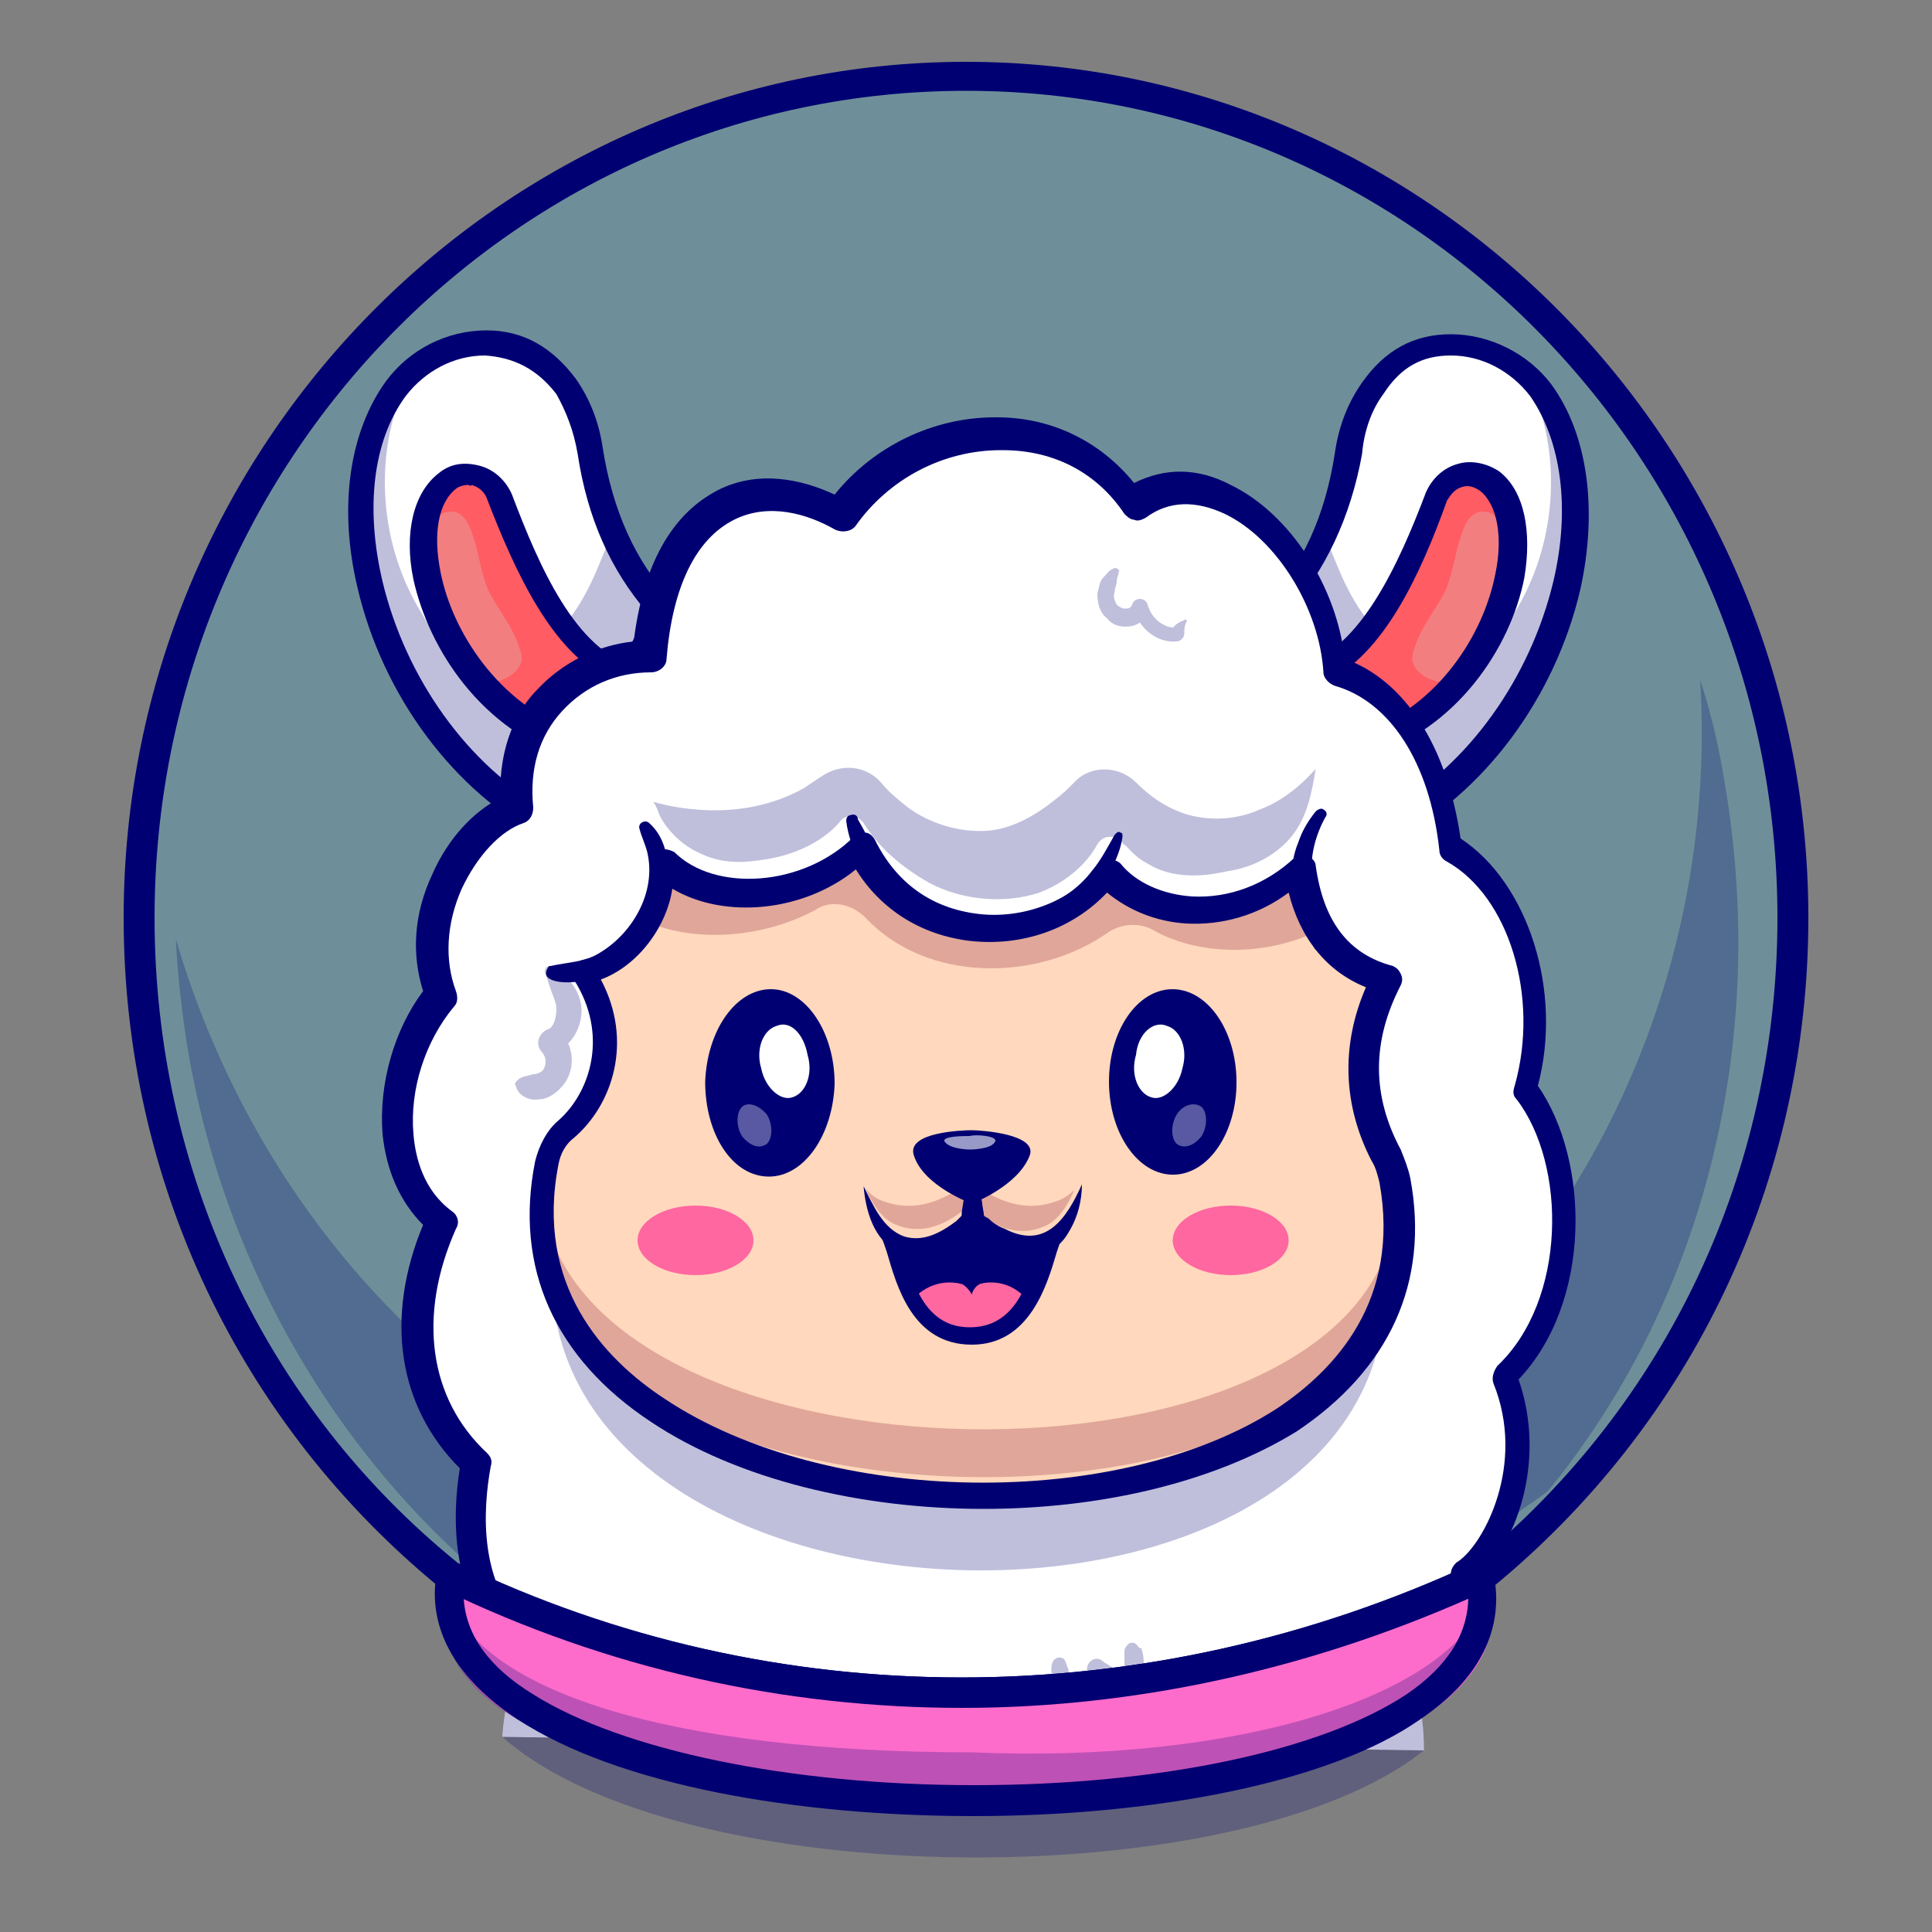 <?xml version="1.0" encoding="utf-8"?>
<!-- Generator: Adobe Illustrator 29.8.2, SVG Export Plug-In . SVG Version: 9.03 Build 0)  -->
<svg version="1.0" id="Layer_1" xmlns="http://www.w3.org/2000/svg" xmlns:xlink="http://www.w3.org/1999/xlink" x="0px" y="0px"
	 viewBox="0 0 100 100" style="enable-background:new 0 0 100 100;" xml:space="preserve">
<rect x="0" y="0" width="100" height="100" fill="#808080" stroke="none"/>
<style type="text/css">
	.st0{opacity:0.2;}
	.st1{fill:#29CDFF;}
	.st2{opacity:0.25;}
	.st3{fill:#000072;}
	.st4{fill:#FFFFFF;}
	.st5{fill:#F27E80;}
	.st6{fill:#FF5C64;}
	.st7{fill:#FFD8BD;}
	.st8{fill:#E0A699;}
	.st9{opacity:0.35;}
	.st10{fill:#512717;}
	.st11{fill:#FF67A0;}
	.st12{opacity:0.6;}
	.st13{fill:#FD6CCB;}
</style>
<g>
	<g>
		<g>
			<g class="st0">
				<path class="st1" d="M92.8,47.5c0,13.8-6.3,26.1-16.1,34.1h0c-17,7.9-36.3,8.2-53.4,0h0c-9.8-8-16.1-20.3-16.1-34.1
					C7.2,23.4,26.4,3.9,50,3.9S92.8,23.4,92.8,47.5z"/>
			</g>
			<g class="st2">
				<path class="st3" d="M78.2,66L78.2,66c-14.5,10.6-32.4,13.9-49.6,8.4l0,0C19.5,69,12.4,59.8,9.1,48.6c0.1,1.9,0.3,3.7,0.6,5.6
					c2.3,13.7,10.3,25,20.8,31.4l0,0c17.2,5.5,35.1,2.2,49.6-8.4l0,0c7.8-9.5,11.5-22.7,9.2-36.5c-0.3-1.9-0.7-3.7-1.3-5.5
					C88.7,46.8,84.9,57.8,78.2,66z"/>
			</g>
			<g>
				<g>
					<g>
						<path class="st4" d="M71.7,42.8l-5.7-11.2c1.1-1.1,2-2.5,2.6-4c0.5-1.3,0.9-2.7,1.2-4.2c0.2-1.2,0.6-2.3,1.3-3.3
							c1-1.5,2.3-2.2,4-2.2c1.7,0,3.4,0.8,4.5,2.1c0.1,0.1,0.1,0.2,0.2,0.2C84,26.1,80.2,38.4,71.7,42.8z"/>
					</g>
					<g>
						<path class="st3" d="M71.7,43.5c-0.1,0-0.1,0-0.2,0c-0.2-0.1-0.3-0.2-0.4-0.3l-5.7-11.2c-0.1-0.2-0.1-0.5,0.1-0.7
							c1.9-2,3.1-4.6,3.6-7.9c0.2-1.4,0.7-2.6,1.4-3.6c1.2-1.7,2.7-2.5,4.6-2.5c2,0,4,1,5.2,2.6c1.9,2.6,2.4,6.5,1.5,10.6
							c-1.3,5.6-5,10.6-9.7,13C71.9,43.4,71.8,43.5,71.7,43.5z M66.7,31.7l5.2,10.2c4.1-2.3,7.3-6.8,8.5-11.8
							c0.9-3.8,0.4-7.3-1.2-9.6c-1-1.3-2.5-2.1-4.1-2.1c0,0,0,0,0,0c-1.5,0-2.6,0.6-3.5,2c-0.6,0.8-1,1.9-1.1,3.1
							C69.9,26.8,68.6,29.5,66.7,31.7z"/>
					</g>
					<g class="st2">
						<g>
							<path class="st3" d="M71.7,42.8l-5.7-11.2c1.1-1.1,2-2.5,2.6-4c0.1,0.5,0.3,0.9,0.5,1.4c0.6,1.5,1.4,3.1,2.7,4.1
								c1.3,1,3.2,1.5,4.6,0.7c0.9-0.4,1.5-1.2,2-2.1c2.1-3.4,2.5-7.9,0.9-11.6l0.2-0.2c0.1,0.1,0.1,0.2,0.2,0.2
								C84,26.1,80.2,38.4,71.7,42.8z"/>
						</g>
					</g>
					<g>
						<path class="st5" d="M70.4,38.6c7-2.2,9.6-11.3,6.7-13.8c-0.9-0.8-2.3-0.3-2.7,0.8c-1.7,4.7-3.8,8.5-6.8,9.3L70.4,38.6z"/>
					</g>
					<g>
						<path class="st6" d="M77.9,27.9c-0.1-0.3-0.2-0.6-0.3-0.9c-0.2-0.3-0.4-0.5-0.7-0.5c-0.3-0.1-0.7,0.1-0.9,0.4
							c-0.2,0.3-0.3,0.6-0.4,0.9c-0.3,0.9-0.4,1.9-0.8,2.8c-0.5,1-1.3,1.9-1.6,3c-0.1,0.2-0.1,0.4-0.1,0.6c0.1,0.4,0.4,0.7,0.8,0.9
							c0.2,0.1,0.5,0.2,0.7,0.2c0.3,0,0.5-0.1,0.7-0.3c-0.6,0.7-1.2,1.4-1.8,2.1c-0.6,0.6-1.1,1.3-1.8,1.7c-0.1,0.1-0.3,0.2-0.5,0.2
							c-0.1,0-0.3-0.1-0.4-0.1c-1-0.5-2-1-2.7-1.7c-0.1-0.1-0.2-0.2-0.2-0.3c0-0.1,0.1-0.2,0.1-0.3c0.8-1.1,1.5-2.2,2.4-3.2
							c0.3-0.4,0.6-0.8,0.9-1.2c0.4-0.6,0.7-1.2,1-1.8c0.5-1.1,1-2.1,1.5-3.2c0.2-0.3,0.3-0.6,0.4-1c0.2-0.4,0.3-0.8,0.5-1.2
							c0.4-0.5,1.2-0.7,1.8-0.6c0.6,0.2,1.2,0.7,1.5,1.3s0.3,1.3,0.2,2"/>
					</g>
					<g>
						<path class="st3" d="M70.4,39.3c-0.2,0-0.4-0.1-0.5-0.2L67,35.4c-0.1-0.2-0.2-0.4-0.1-0.6c0.1-0.2,0.2-0.4,0.5-0.4
							c3-0.8,5-5.2,6.4-8.9c0.3-0.7,0.9-1.3,1.7-1.5c0.7-0.2,1.5,0,2.1,0.4c1.3,1,1.7,3.1,1.3,5.5c-0.7,3.6-3.5,7.9-8.2,9.3
							C70.5,39.3,70.4,39.3,70.4,39.3z M68.6,35.3l2,2.6c3.9-1.4,6.2-5.1,6.8-8.2c0.4-1.9,0.1-3.6-0.8-4.3c-0.3-0.2-0.6-0.3-0.9-0.2
							c-0.4,0.1-0.6,0.4-0.8,0.7C73.5,29.8,71.6,33.9,68.6,35.3z"/>
					</g>
				</g>
				<g>
					<g>
						<path class="st4" d="M28.5,42.8l5.7-11.2c-1.1-1.1-2-2.5-2.6-4c-0.5-1.3-0.9-2.7-1.2-4.2c-0.2-1.2-0.6-2.3-1.3-3.3
							c-1-1.5-2.3-2.2-4-2.2c-1.7,0-3.4,0.8-4.5,2.1c-0.1,0.1-0.1,0.2-0.2,0.2C16.1,26.1,19.9,38.4,28.5,42.8z"/>
					</g>
					<g>
						<path class="st3" d="M28.5,43.5c-0.1,0-0.2,0-0.3-0.1c-4.7-2.4-8.4-7.4-9.7-13c-1-4.2-0.4-8.1,1.5-10.7
							c1.2-1.6,3.1-2.6,5.2-2.6c0,0,0,0,0,0c1.9,0,3.4,0.9,4.6,2.5c0.7,1,1.2,2.2,1.4,3.6c0.5,3.2,1.7,5.9,3.6,7.9
							c0.2,0.2,0.2,0.5,0.1,0.7l-5.7,11.2c-0.1,0.2-0.2,0.3-0.4,0.3C28.6,43.5,28.6,43.5,28.5,43.5z M25.1,18.4
							c-1.6,0-3.1,0.8-4.1,2.1c-1.7,2.3-2.1,5.8-1.2,9.6c1.2,5,4.4,9.5,8.5,11.8l5.2-10.2c-1.9-2.2-3.1-4.9-3.6-8.2
							c-0.2-1.2-0.6-2.2-1.1-3.1C27.8,19.1,26.6,18.5,25.1,18.4C25.2,18.4,25.1,18.4,25.1,18.4z"/>
					</g>
					<g class="st2">
						<g>
							<path class="st3" d="M28.5,42.8l5.7-11.2c-1.1-1.1-2-2.5-2.6-4c-0.1,0.5-0.3,0.9-0.5,1.4c-0.6,1.5-1.4,3.1-2.7,4.1
								c-1.3,1-3.2,1.5-4.6,0.7c-0.9-0.4-1.5-1.2-2-2.1c-2.1-3.4-2.5-7.9-0.9-11.6l-0.2-0.2c-0.1,0.1-0.1,0.2-0.2,0.2
								C16.1,26.1,19.9,38.4,28.5,42.8z"/>
						</g>
					</g>
					<g>
						<path class="st5" d="M29.8,38.6c-7-2.2-9.6-11.3-6.7-13.8c0.9-0.8,2.3-0.3,2.7,0.8c1.7,4.7,3.8,8.5,6.8,9.3L29.8,38.6z"/>
					</g>
					<g>
						<path class="st6" d="M22.2,27.9c0.1-0.3,0.2-0.6,0.3-0.9c0.2-0.3,0.4-0.5,0.7-0.5c0.3-0.1,0.7,0.1,0.9,0.4
							c0.2,0.3,0.3,0.6,0.4,0.9c0.3,0.9,0.4,1.9,0.8,2.8c0.5,1,1.3,1.9,1.6,3c0.1,0.2,0.1,0.4,0.1,0.6c-0.1,0.4-0.4,0.7-0.8,0.9
							c-0.2,0.1-0.5,0.2-0.7,0.2c-0.3,0-0.5-0.1-0.7-0.3c0.6,0.7,1.2,1.4,1.8,2.1c0.6,0.6,1.1,1.3,1.8,1.7c0.1,0.1,0.3,0.2,0.5,0.2
							c0.1,0,0.3-0.1,0.4-0.1c1-0.5,2-1,2.7-1.7c0.1-0.1,0.2-0.2,0.2-0.3c0-0.1-0.1-0.2-0.1-0.3c-0.8-1.1-1.5-2.2-2.4-3.2
							c-0.3-0.4-0.6-0.8-0.9-1.2c-0.4-0.6-0.7-1.2-1-1.8c-0.5-1.1-1-2.1-1.5-3.2c-0.2-0.3-0.3-0.6-0.4-1c-0.2-0.4-0.3-0.8-0.5-1.2
							c-0.4-0.5-1.2-0.7-1.8-0.6c-0.6,0.2-1.2,0.7-1.5,1.3c-0.3,0.6-0.3,1.3-0.2,2"/>
					</g>
					<g>
						<path class="st3" d="M29.8,39.3c-0.1,0-0.1,0-0.2,0c-4.7-1.5-7.4-5.7-8.2-9.3c-0.5-2.4,0-4.5,1.3-5.5c0.6-0.5,1.3-0.6,2.1-0.4
							c0.8,0.2,1.4,0.8,1.7,1.5c1.4,3.7,3.3,8.1,6.4,8.9c0.2,0.1,0.4,0.2,0.5,0.4c0.1,0.2,0,0.4-0.1,0.6L30.3,39
							C30.2,39.2,30,39.3,29.8,39.3z M24.2,25.1c-0.2,0-0.5,0.1-0.6,0.2c-0.9,0.7-1.2,2.3-0.8,4.3c0.6,3.1,3,6.8,6.8,8.2l2-2.6
							c-3-1.4-4.9-5.5-6.4-9.4c-0.1-0.3-0.4-0.6-0.8-0.7C24.4,25.2,24.3,25.1,24.2,25.1z"/>
					</g>
				</g>
				<g>
					<g>
						<g>
							<path class="st4" d="M26,89.9c0.1-1.5,0.5-3.2,1-4.8c0,0,0,0,0-0.1c-2.6-2.3-3-6.1-2.3-9.4c-3.4-3.2-3.9-7.8-1.8-12.5
								c-3.2-2.6-2.9-8.4,0-11.7c-1.6-3.9,1-8.6,3.9-9.7c-0.5-5,3.1-7.8,6.8-7.8c0.8-9.1,6.5-9.4,9.9-7.3c3.5-5,11.5-6,15.1-0.5
								c4.5-3.1,10.2,3.1,10.4,8.6c3.5,0.9,5.5,4.7,6,9.1c3.7,2.1,5.2,7.8,3.9,12.5c2.9,3.7,2.9,11.2-1,14.9c1.8,4.4-0.3,9-2.1,10.2
								c-0.1,0.9-0.4,1.9-0.8,2.8c-0.5,1.1-1.1,2.1-1.8,3.2c0.4,1,0.5,2.1,0.5,3.2"/>
						</g>
						<g>
							<path class="st3" d="M72.5,87.7c-0.1-0.2-0.1-0.5,0.1-0.7c1.6-2.3,2.3-4,2.5-5.6c0-0.2,0.2-0.5,0.4-0.6
								c1.3-0.9,3.5-5,1.8-9.2c-0.1-0.3,0-0.6,0.2-0.9c3.6-3.4,3.6-10.4,1-13.8c-0.2-0.2-0.2-0.4-0.1-0.7c1.3-4.6-0.3-9.8-3.5-11.6
								c-0.2-0.1-0.4-0.3-0.4-0.6c-0.5-4.6-2.6-7.7-5.4-8.5c-0.3-0.1-0.6-0.4-0.6-0.7c-0.2-3.3-2.4-6.9-5.1-8.2
								c-1.5-0.7-2.9-0.7-4.1,0.2c-0.2,0.1-0.4,0.2-0.6,0.1c-0.2,0-0.4-0.2-0.5-0.3c-1.4-2.1-3.6-3.3-6.3-3.3c0,0-0.1,0-0.1,0
								c-3,0-5.8,1.5-7.5,3.9c-0.2,0.3-0.7,0.4-1.1,0.2c-1.4-0.8-3.4-1.4-5.2-0.5c-2,1-3.2,3.5-3.5,7.2c0,0.4-0.4,0.7-0.8,0.7
								c-1.8,0-3.4,0.7-4.6,2c-1.2,1.3-1.7,3-1.5,5c0,0.4-0.2,0.7-0.5,0.8c-1.2,0.4-2.4,1.7-3.2,3.4c-0.8,1.8-0.9,3.7-0.3,5.3
								c0.1,0.3,0.1,0.6-0.1,0.8c-1.5,1.8-2.3,4.3-2.1,6.6c0.1,1.2,0.5,2.9,2,4c0.3,0.2,0.4,0.6,0.2,0.9c-2,4.5-1.4,8.8,1.6,11.6
								c0.2,0.2,0.3,0.4,0.2,0.7c-0.4,2.2-0.7,6.2,2.1,8.7c0.2,0.2,0.3,0.5,0.2,0.8l-1.6,0c-2.8-2.8-2.7-6.9-2.3-9.4
								c-3.2-3.2-3.9-7.8-1.9-12.6c-1.2-1.2-1.9-2.8-2.1-4.7c-0.2-2.6,0.6-5.4,2.1-7.4c-0.6-1.9-0.5-4,0.5-6.1
								c0.8-1.8,2.1-3.2,3.5-3.9c-0.1-2.7,0.9-4.6,1.9-5.6c1.3-1.4,3.1-2.3,5-2.5c0.6-4.9,2.6-6.9,4.3-7.8c2.1-1.1,4.4-0.6,6.1,0.2
								c2-2.5,5.1-4,8.3-4c0,0,0.1,0,0.1,0c2.9,0,5.4,1.3,7.1,3.4c1.6-0.8,3.3-0.8,5,0.1c3.1,1.5,5.5,5.3,5.9,9
								c3.1,1.1,5.3,4.5,6,9.3c3.5,2.3,5.3,7.9,4,12.8c2.7,3.9,2.8,11.2-1,15.2c1.5,4.3-0.2,8.8-2.3,10.4c-0.2,1.7-1,3.5-2.5,5.7
								L72.5,87.7z"/>
						</g>
						<g class="st2">
							<path class="st3" d="M34.7,46.8c2.3,2.5,7.1,2.2,9.9-0.8c2.6,5.7,9.4,5.5,12.5,1.4c2,2.4,6.4,3,9.7-0.3
								c0.4,3.1,1.8,5.2,4.3,6c-1.5,3.3-1.5,6.5,0,9.6c0.2,0.4,0.4,0.9,0.4,1.4c3.9,23.6-46.9,22.5-42.7-0.9c0.1-0.7,0.5-1.4,1-1.8
								c2-1.9,2.7-5.5,0.9-8.5C32.9,52.2,34.7,49.5,34.7,46.8z"/>
						</g>
						<g class="st2">
							<g>
								<path class="st3" d="M34.1,42.1c0.1,0.3,0.8,1.5,2.2,2.1c1.3,0.6,2.5,0.4,3.2,0.3c1.5-0.2,3.1-0.9,4-2
									c0.3-0.4,0.9-0.3,1.2,0.1c0.8,1.3,2,2.3,3.4,3.1c1.7,0.9,3.9,1.1,5.7,0.5c1.3-0.5,2.4-1.4,3-2.5c0.3-0.5,0.9-0.5,1.3-0.1
									c0,0.1,0.1,0.1,0.2,0.2c0.1,0.1,0.5,0.6,1.1,0.9c1.6,1,3.6,0.5,4.1,0.4c1.4-0.2,2.7-0.9,3.5-2c0.7-1,0.9-2.1,1.1-3.3
									c-0.8,0.9-1.8,1.7-2.9,2.1c-1.1,0.5-2.4,0.6-3.6,0.3c-1.1-0.3-2-0.9-2.8-1.7c-0.9-0.9-2.4-0.9-3.2,0c-0.3,0.3-0.6,0.6-1,0.9
									c-1,0.8-2.2,1.5-3.5,1.6c-1.5,0.1-3-0.4-4.1-1.2c-0.5-0.4-1-0.8-1.4-1.3c-0.8-0.9-2.1-1-3.1-0.3c-0.3,0.2-0.6,0.4-0.9,0.6
									c-3.4,1.9-7.1,0.9-7.8,0.7C33.9,41.6,34,41.8,34.1,42.1z"/>
							</g>
						</g>
					</g>
					<g>
						<g class="st2">
							<g>
								<path class="st3" d="M29.5,96.8"/>
							</g>
						</g>
						<g class="st2">
							<g>
								<path class="st3" d="M35.1,87.9c-0.4,0.3-0.3,0.8-0.2,1.2c0.2,0.4,0.5,0.7,0.9,0.9c0.4,0.1,0.9,0,1.2-0.2
									c0.2-0.1,0.3-0.3,0.5-0.4c0.1-0.2,0.2-0.4,0.2-0.6c-0.2,0.1-0.5,0.2-0.7,0.3c0.4,0.3,0.7,0.7,1.2,0.9
									c0.4,0.2,0.9,0.1,1.3-0.1c0.4-0.3,0.6-0.7,0.5-1.2c-0.1-0.2-0.2-0.5-0.3-0.6c-0.1-0.2-0.2-0.4-0.4-0.4c0,0,0.1,0,0.1,0.1
									c0,0,0,0,0,0c0-0.1-0.1-0.1-0.2,0c0,0-0.1,0.1-0.1,0.1c-0.1,0.1,0,0.2,0,0.3c0,0.2,0.1,0.4,0.2,0.5c0.1,0.2,0.2,0.4,0,0.6
									c-0.6,0.4-1.3-0.3-1.6-0.7c-0.2-0.3-0.6-0.1-0.7,0.2c-0.1,0.2-0.2,0.3-0.3,0.4c-0.2,0.1-0.3,0.1-0.5,0.1
									c-0.1-0.1-0.3-0.2-0.3-0.4c0,0,0-0.1,0-0.2c0-0.1,0-0.3-0.1-0.4C35.5,87.9,35.3,87.8,35.1,87.9L35.1,87.9z"/>
							</g>
						</g>
						<g class="st2">
							<g>
								<path class="st3" d="M54.5,86c-0.2,0.4,0,1,0.2,1.3c0.3,0.4,0.7,0.7,1.2,0.7c0.4,0,0.9-0.2,1.1-0.5c0.3-0.4,0.4-0.9,0.2-1.4
									c-0.3,0.2-0.5,0.4-0.8,0.6c0.4,0.4,1,0.7,1.6,0.7c0.6,0,1.2-0.5,1.2-1.1c0-0.3,0-0.6-0.1-0.9c0-0.1-0.1-0.1-0.1-0.1
									c0,0-0.1-0.1-0.1,0c0.1,0.1,0,0,0-0.1c0,0-0.1-0.1-0.1-0.1c-0.1-0.1-0.3-0.1-0.4,0c-0.1,0.1-0.2,0.2-0.2,0.4c0,0.1,0,0,0,0
									c0,0.1,0,0.1,0,0.2c0,0.1,0,0.2,0,0.3c0-0.1,0,0.1,0,0.1c0,0,0,0.2,0,0.1c0,0,0,0.1,0,0.1c0,0.1,0-0.1,0,0c0,0-0.1,0.1,0,0
									c0,0-0.1,0.1-0.2,0.1c0,0,0,0,0,0c0,0-0.1,0-0.1,0c0.1,0-0.1,0-0.1,0c-0.1,0-0.2-0.1-0.4-0.2c-0.1-0.1-0.2-0.1-0.3-0.2
									c-0.4-0.4-1,0.1-0.8,0.6c0,0,0,0,0,0c0-0.1,0-0.1,0,0c0,0.1,0,0.1,0,0c0,0,0,0.1,0,0.1c0,0.1,0,0.1,0,0c0,0,0,0.1,0,0.1
									c0,0,0,0.1,0,0c0,0,0,0-0.1,0.1c0,0,0,0,0,0c0,0-0.1,0-0.1,0.1c0,0-0.1,0.1-0.1,0c0,0-0.2,0-0.1,0c0,0-0.1,0-0.1,0
									c0,0,0,0,0,0c-0.2-0.1-0.3-0.2-0.4-0.3c-0.1-0.1-0.1-0.2-0.1-0.3c-0.1-0.2-0.1-0.3-0.2-0.5C54.9,85.7,54.6,85.8,54.5,86
									L54.5,86z"/>
							</g>
						</g>
						<g class="st2">
							<g>
								<path class="st3" d="M28.2,50.3c0.1,0.3,0.2,0.6,0.3,0.9c0.1,0.3,0.3,0.7,0.3,1c0,0.4-0.1,1-0.5,1.1
									c-0.4,0.2-0.6,0.7-0.3,1.1c0.3,0.3,0.3,0.7,0.1,1c-0.1,0.1-0.3,0.2-0.5,0.2c-0.3,0.1-0.6,0.1-0.8,0.3
									c-0.1,0.1-0.2,0.2-0.1,0.3c0.1,0.5,0.7,0.8,1.2,0.7c0.5,0,1-0.4,1.3-0.8c0.6-0.8,0.5-2-0.2-2.7c-0.1,0.4-0.2,0.7-0.3,1.1
									c0.9-0.4,1.4-1.3,1.4-2.2c0-0.5-0.2-1-0.5-1.4c-0.2-0.2-0.3-0.3-0.5-0.5c-0.2-0.2-0.4-0.3-0.6-0.4
									C28.3,50,28.2,50.1,28.2,50.3L28.2,50.3z"/>
							</g>
						</g>
						<g class="st2">
							<g>
								<path class="st3" d="M57.7,29.4c-0.3,0.1-0.4,0.3-0.6,0.5c-0.2,0.2-0.2,0.5-0.3,0.8c0,0.5,0.1,1,0.5,1.3
									c0.3,0.4,0.8,0.5,1.3,0.4c0.4-0.1,0.8-0.4,0.9-0.9c-0.3,0-0.5,0-0.8,0c0.2,1,1.2,1.8,2.2,1.7c0.2,0,0.4-0.2,0.4-0.4
									c0-0.2,0-0.4,0.1-0.6c0.1-0.1-0.1-0.2-0.1-0.1c-0.3,0.1-0.6,0.3-0.7,0.6c0.1-0.1,0.2-0.1,0.3-0.2c-0.7,0-1.3-0.5-1.5-1.2
									c-0.1-0.4-0.7-0.4-0.8,0c-0.1,0.2-0.2,0.2-0.4,0.2c-0.1,0-0.3-0.1-0.4-0.2c-0.1-0.2-0.2-0.4-0.1-0.7c0-0.2,0.1-0.3,0.1-0.5
									c0-0.2,0.1-0.3,0.1-0.5C58,29.5,57.8,29.4,57.7,29.4L57.7,29.4z"/>
							</g>
						</g>
					</g>
					<g>
						<g>
							<path class="st7" d="M34.3,44.6c2.3,2.3,7.3,2.1,10.2-0.8c2.6,5.4,9.7,5.2,12.8,1.3c2,2.3,6.5,2.9,9.9-0.3
								c0.4,3,1.8,5,4.4,5.7c-1.6,3.2-1.5,6.2,0,9.1c0.2,0.4,0.4,0.9,0.4,1.3c4,22.5-48,21.4-43.8-0.9c0.1-0.7,0.5-1.3,1-1.7
								c2.1-1.8,2.8-5.2,0.9-8.1C32.5,49.9,34.3,47.2,34.3,44.6z"/>
						</g>
						<g>
							<g>
								<path class="st8" d="M71.6,50.7c0,0,0-0.1,0-0.1c-0.1,0-0.1,0-0.2-0.1C71.5,50.6,71.6,50.7,71.6,50.7z"/>
							</g>
							<g>
								<path class="st8" d="M30.5,50.3c-0.1,0-0.2,0.1-0.3,0.1c0,0.1,0.1,0.1,0.1,0.2C30.3,50.5,30.4,50.4,30.5,50.3z"/>
							</g>
							<g>
								<path class="st8" d="M44.8,47.5c3.2,3.4,8.9,3.3,12.5,0.8c0.7-0.5,1.7-0.6,2.5-0.1c2.2,1.2,5.6,1.4,8.6-0.1
									c-0.5-0.9-0.9-1.9-1-3.2c-3.4,3.1-7.9,2.6-9.9,0.3c-3.1,3.9-10.1,4.1-12.8-1.3c-2.9,2.9-7.8,3.1-10.2,0.8
									c0,1.1-0.3,2.2-0.8,3.1c2.5,1,5.9,0.7,8.5-0.7C42.9,46.6,44,46.7,44.8,47.5z"/>
							</g>
						</g>
						<g>
							<g>
								<path class="st8" d="M28.1,62.3C25.8,80.6,74.6,81.5,72.2,63C70.2,78.1,30.2,77.4,28.1,62.3z"/>
							</g>
						</g>
						<g>
							<path class="st3" d="M50.9,78.1c-6.3,0-12.7-1.5-17.2-4.5c-5-3.3-7.1-8-6-13.5c0.2-0.8,0.6-1.6,1.2-2.1
								c1.7-1.5,2.6-4.5,0.8-7.3c-0.1-0.2-0.1-0.4-0.1-0.6c0.1-0.2,0.3-0.3,0.5-0.4c2-0.4,3.7-2.7,3.7-5.1c0-0.3,0.2-0.5,0.4-0.6
								c0.2-0.1,0.5,0,0.7,0.1c2.1,2.1,6.7,1.8,9.3-0.8c0.1-0.1,0.4-0.2,0.6-0.2c0.2,0,0.4,0.2,0.5,0.4c1.1,2.2,2.9,3.5,5.3,3.8
								c2.4,0.3,5-0.7,6.4-2.6c0.1-0.2,0.3-0.2,0.5-0.2c0.2,0,0.4,0.1,0.5,0.2c0.8,1,2.2,1.6,3.7,1.7c1.9,0.1,3.8-0.6,5.3-2
								c0.2-0.2,0.4-0.2,0.7-0.1c0.2,0.1,0.4,0.3,0.4,0.5c0.4,2.9,1.7,4.6,4,5.2c0.2,0.1,0.3,0.2,0.4,0.4c0.1,0.2,0.1,0.4,0,0.6
								c-1.5,2.9-1.5,5.7,0,8.5c0.2,0.5,0.4,1,0.5,1.5c1,5.4-1.1,9.9-5.9,13.1C62.7,76.8,56.8,78.1,50.9,78.1z M31.1,50.7
								c1.7,3.2,0.6,6.5-1.4,8.2c-0.4,0.3-0.7,0.8-0.8,1.4c-1.2,6.2,2.3,10,5.5,12.1c8.4,5.6,23.5,5.8,31.7,0.5
								c3-2,6.4-5.6,5.3-11.7c-0.1-0.4-0.2-0.8-0.4-1.1c-1.5-2.9-1.6-6-0.3-9c-2-0.8-3.4-2.5-4-4.9c-1.6,1.2-3.5,1.7-5.3,1.6
								c-1.6-0.1-3-0.7-4.1-1.6c-1.8,1.9-4.4,2.8-7.1,2.5c-2.5-0.3-4.6-1.6-5.9-3.7c-2.7,2.2-6.8,2.6-9.5,1C34.5,48,33,50,31.1,50.7
								z"/>
						</g>
						<g>
							<path class="st3" d="M28.5,50c0.9-0.2,1.7-0.2,2.4-0.6c1.8-1,3.1-3.2,2.6-5.3c-0.1-0.4-0.3-0.8-0.4-1.2
								c-0.1-0.3,0.3-0.5,0.5-0.3c0.8,0.7,1,1.8,1,2.8c-0.1,2.6-2.2,4.9-4.7,5.4c-0.4,0.1-1.9,0.1-1.6-0.6C28.4,50,28.4,50,28.5,50
								L28.5,50z"/>
						</g>
						<g>
							<path class="st3" d="M44.4,42.4c0.4,0.7,0.7,1.3,1,1.9c1.1,1.9,3.3,2.9,5.4,3.1c2.1,0.2,4.4-0.6,5.7-2.3
								c0.5-0.6,0.8-1.2,1.2-1.9c0.1-0.1,0.2-0.2,0.3-0.1c0.1,0,0.1,0.1,0.1,0.2c-0.1,0.8-0.5,1.6-0.9,2.2
								c-2.9,4.2-10.1,3.6-12.6-0.7c-0.4-0.7-0.7-1.5-0.8-2.3c0-0.2,0.1-0.3,0.2-0.3C44.2,42.1,44.4,42.2,44.4,42.4L44.4,42.4z"/>
						</g>
						<g>
							<path class="st3" d="M68.6,42.3c-0.5,0.9-0.8,2-0.7,3.1c0.1,1,0.6,2,1.2,2.9c0.2,0.3,0.1,0.7-0.2,0.9
								c-0.3,0.2-0.8,0.1-0.9-0.2c-0.3-0.5-0.6-1.1-0.8-1.7c-0.4-1.2-0.5-2.5,0-3.7c0.2-0.6,0.5-1.1,0.9-1.6
								c0.1-0.1,0.3-0.2,0.4-0.1C68.7,42,68.7,42.2,68.6,42.3L68.6,42.3z"/>
						</g>
						<g>
							<g>
								<g>
									<g>
										
											<ellipse transform="matrix(1 -5.090000e-03 5.090000e-03 1 -0.284 0.31)" class="st3" cx="60.7" cy="56" rx="3.3" ry="4.8"/>
									</g>
								</g>
							</g>
							<g>
								<g>
									<g>
										<path class="st4" d="M60.4,53.1c0.7,0.2,1.1,1.2,0.8,2.2c-0.2,1-1,1.7-1.6,1.5c-0.7-0.2-1.1-1.2-0.8-2.2
											C58.9,53.5,59.7,52.8,60.4,53.1z"/>
									</g>
								</g>
							</g>
							<g class="st9">
								<g>
									<g>
										<path class="st4" d="M62.2,57.3c0.3,0.3,0.3,1,0,1.5c-0.4,0.5-0.9,0.7-1.3,0.4c-0.3-0.3-0.3-1,0-1.5
											C61.2,57.2,61.8,57,62.2,57.3z"/>
									</g>
								</g>
							</g>
						</g>
						<g>
							<g>
								<g>
									<g>
										<path class="st3" d="M39.9,51.2c-1.8,0-3.3,2.1-3.4,4.8c0,2.7,1.4,4.9,3.3,4.9c1.8,0,3.3-2.1,3.4-4.8
											C43.2,53.4,41.7,51.2,39.9,51.2z"/>
									</g>
								</g>
							</g>
							<g>
								<g>
									<g>
										<path class="st4" d="M40.2,53.1c-0.7,0.2-1.1,1.2-0.8,2.2c0.2,1,1,1.7,1.6,1.5c0.7-0.2,1.1-1.2,0.8-2.2
											C41.6,53.5,40.9,52.8,40.2,53.1z"/>
									</g>
								</g>
							</g>
							<g class="st9">
								<g>
									<g>
										<path class="st4" d="M38.4,57.3c-0.3,0.3-0.3,1,0,1.5c0.4,0.5,0.9,0.7,1.3,0.4c0.3-0.3,0.3-1,0-1.5
											C39.3,57.2,38.7,57,38.4,57.3z"/>
									</g>
								</g>
							</g>
						</g>
						<g>
							<polygon class="st10" points="50.5,63.1 50.5,63.1 50.5,63.1 							"/>
						</g>
						<g>
							<polygon class="st10" points="50.6,63.1 50.6,63.1 50.5,63.1 							"/>
						</g>
						<g>
							<path class="st10" d="M54.5,63.8c-0.5,1.2-0.9,5.3-4.2,5.3S46.5,65,46,63.8c-0.7-1.6,4.1-1.2,4.2-1.2c0,0,0,0,0,0
								C50.4,62.6,55.2,62.2,54.5,63.8z"/>
						</g>
						<g>
							<path class="st3" d="M54.5,63.8c-0.3,0.6-0.5,2.2-1.3,3.5c-0.6,1-1.5,1.9-3,1.9c-1.5,0-2.4-0.8-3-1.9c-0.7-1.3-1-2.8-1.3-3.5
								c-0.7-1.6,4.1-1.2,4.2-1.2c0,0,0,0,0,0C50.4,62.6,55.2,62.2,54.5,63.8z"/>
						</g>
						<g>
							<path class="st11" d="M53.2,67.3c-0.6,1-1.5,1.9-3,1.9c-1.5,0-2.4-0.8-3-1.9c0.7-0.8,1.8-1.2,3-0.7
								C51.5,66.1,52.5,66.5,53.2,67.3z"/>
						</g>
						<g>
							<path class="st3" d="M50.9,66.4c-0.5,0.1-0.6,0.6-0.6,0.6s-0.2-0.4-0.6-0.6l0.6-0.1L50.9,66.4z"/>
						</g>
						<g>
							<path class="st3" d="M50.3,69.6c-3.1,0-3.9-3.1-4.4-4.8c-0.1-0.3-0.2-0.6-0.3-0.8c-0.2-0.4-0.1-0.7,0.1-1
								c0.7-1,3.4-0.9,4.6-0.8c0.9-0.1,3.8-0.2,4.6,0.8c0.2,0.3,0.2,0.7,0.1,1c0,0,0,0,0,0c-0.1,0.2-0.2,0.5-0.3,0.8
								C54.2,66.5,53.3,69.6,50.3,69.6z M49.1,63c-1.4,0-2.4,0.2-2.7,0.5c0,0,0,0.1,0,0.2c0.1,0.2,0.2,0.6,0.3,0.9
								c0.6,2.1,1.3,4.1,3.5,4.1c2.2,0,3-2,3.5-4.1c0.1-0.4,0.2-0.7,0.3-0.9c0-0.1,0-0.1,0-0.2c-0.3-0.4-2.2-0.6-3.8-0.4
								c0,0,0,0-0.1,0C49.8,63,49.4,63,49.1,63z M54.5,63.8L54.5,63.8L54.5,63.8z"/>
						</g>
						<g>
							<path class="st7" d="M55.9,61.4c0,0-0.5,2.4-1.9,3c-1.5,0.6-2.7-0.2-3.4-0.7c-0.2-0.2-0.4-0.5-0.4-0.8v-1.6h0v1.6
								c0,0.3-0.1,0.6-0.4,0.8c-0.7,0.5-1.9,1.4-3.4,0.7c-1.4-0.6-1.9-3-1.9-3s1.3-2.3,5.7-2.3S55.9,61.4,55.9,61.4z"/>
						</g>
						<g>
							<path class="st8" d="M54.6,62.2c-1.7,0.6-3.1-0.2-3.9-0.7c-0.3-0.2-0.5-0.5-0.5-0.8v-1.5h0v1.5c0,0.3-0.2,0.6-0.5,0.8
								c-0.8,0.5-2.2,1.3-3.9,0.7c-0.4-0.1-0.8-0.4-1-0.7c0.3,0.7,0.8,1.6,1.6,1.9c1.5,0.6,2.7-0.2,3.4-0.7c0.2-0.2,0.4-0.5,0.4-0.8
								v-1.5h0V62c0,0.3,0.1,0.6,0.4,0.8c0.7,0.5,1.9,1.3,3.4,0.7c0.8-0.3,1.3-1.2,1.6-1.9C55.4,61.8,55,62.1,54.6,62.2z"/>
						</g>
						<g>
							<path class="st3" d="M50.6,61.2c0.2,0.5,0.2,1,0.3,1.5c0.1,0.5-0.1,1-0.4,1.3c-1.1,0.9-2.7,1.5-4,0.8
								c-1.3-0.6-1.7-2.2-1.8-3.4c0.5,1,1,2.2,2.1,2.6c1,0.3,1.9-0.2,2.7-0.8c0.1-0.1,0.2-0.2,0.3-0.3c0.1-0.5,0.1-1.1,0.3-1.6
								c0-0.2,0.2-0.3,0.4-0.2C50.5,61,50.5,61.1,50.6,61.2L50.6,61.2z"/>
						</g>
						<g>
							<path class="st3" d="M50.6,61.2c0.2,0.5,0.2,1.1,0.3,1.6c0,0.2,0.2,0.2,0.3,0.3c0.2,0.2,0.5,0.4,0.8,0.5
								c2.1,1.1,3.2-0.5,4-2.3c0,0.8-0.2,1.7-0.7,2.5c-0.9,1.6-3.1,1.6-4.5,0.6c-0.1-0.1-0.3-0.2-0.4-0.3c-0.5-0.3-0.7-0.9-0.6-1.5
								c0.1-0.5,0.1-1,0.3-1.5c0-0.2,0.2-0.3,0.4-0.2C50.5,61,50.5,61.1,50.6,61.2L50.6,61.2z"/>
						</g>
						<g>
							<path class="st3" d="M53.3,59.8c-0.6,1.6-3,2.5-3,2.5s-2.5-0.9-3-2.5c-0.4-1.2,2.5-1.3,3-1.3C50.8,58.5,53.7,58.7,53.3,59.8z
								"/>
						</g>
						<g class="st12">
							<path class="st4" d="M51.5,59.1c-0.2,0.4-1.3,0.4-1.3,0.4s-1,0-1.3-0.4c-0.2-0.3,1-0.3,1.3-0.3
								C50.5,58.7,51.7,58.8,51.5,59.1z"/>
						</g>
						<g>
							<ellipse class="st11" cx="36" cy="64.2" rx="3" ry="1.8"/>
						</g>
						<g>
							<ellipse class="st11" cx="63.7" cy="64.2" rx="3" ry="1.8"/>
						</g>
					</g>
				</g>
			</g>
			<g>
				<g class="st2">
					<path class="st3" d="M73.2,87.4c0.4,1,0.5,2.1,0.5,3.2C64.2,98.2,35.1,98,26,89.9c0.1-1.5,0.5-3.2,1-4.8
						c15.5,6.3,32.7,5.8,48.1-0.9C74.6,85.3,74,86.4,73.2,87.4z"/>
				</g>
				<g>
					<path class="st13" d="M50.3,93.2c-18.8,0-29.5-4.6-26.9-11.6h0c17,8.2,36.3,7.9,53.4,0h0C79.8,88.7,66.7,94,50.3,93.2z"/>
				</g>
				<g class="st2">
					<path class="st3" d="M50.3,90.7c-15.7,0-25.8-3.2-27.2-8.4c-1.6,6.6,9,10.9,27.2,10.9c15.8,0.8,28.5-4.1,26.7-10.8
						C75.4,87.8,64,91.3,50.3,90.7z"/>
				</g>
				<g>
					<path class="st3" d="M49.8,88.4c-9.2,0-18.3-2-26.8-6.1c-0.1,0-0.1-0.1-0.2-0.1C12.4,73.7,6.4,61.1,6.4,47.5
						C6.4,23.1,26,3.2,50,3.2c24,0,43.6,19.9,43.6,44.3c0,13.6-6,26.2-16.4,34.7c-0.1,0-0.1,0.1-0.2,0.1
						C68.3,86.3,59,88.4,49.8,88.4z M23.7,80.9c16.4,7.9,35.6,7.9,52.6,0C86.3,72.7,92,60.6,92,47.5C92,23.9,73.2,4.7,50,4.7
						C26.8,4.7,8,23.9,8,47.5C8,60.6,13.7,72.8,23.7,80.9z M76.7,81.6L76.7,81.6L76.7,81.6z"/>
				</g>
				<g>
					<path class="st3" d="M50.4,94c-9.2,0-18.4-1.6-23.6-5c-3.2-2.1-4.7-4.7-4.2-7.6c0.1-0.4,0.4-0.6,0.7-0.6h0c0.1,0,0.2,0,0.3,0.1
						c16.5,7.9,35.7,7.9,52.7,0c0.1,0,0.2-0.1,0.3-0.1c0.4,0,0.7,0.3,0.7,0.6c0.6,2.9-0.7,5.5-3.8,7.6C68.8,92.3,59.6,94,50.4,94z
						 M24,82.7c0.1,1.9,1.3,3.6,3.6,5c4.6,2.9,13.3,4.7,22.8,4.7c0,0,0,0,0,0c9.7,0,18-1.8,22.4-4.7c2.2-1.5,3.2-3.2,3.2-5.1
						c-8.4,3.8-17.4,5.7-26.3,5.7C40.9,88.4,32.2,86.5,24,82.7z"/>
				</g>
			</g>
		</g>
	</g>
</g>
</svg>
